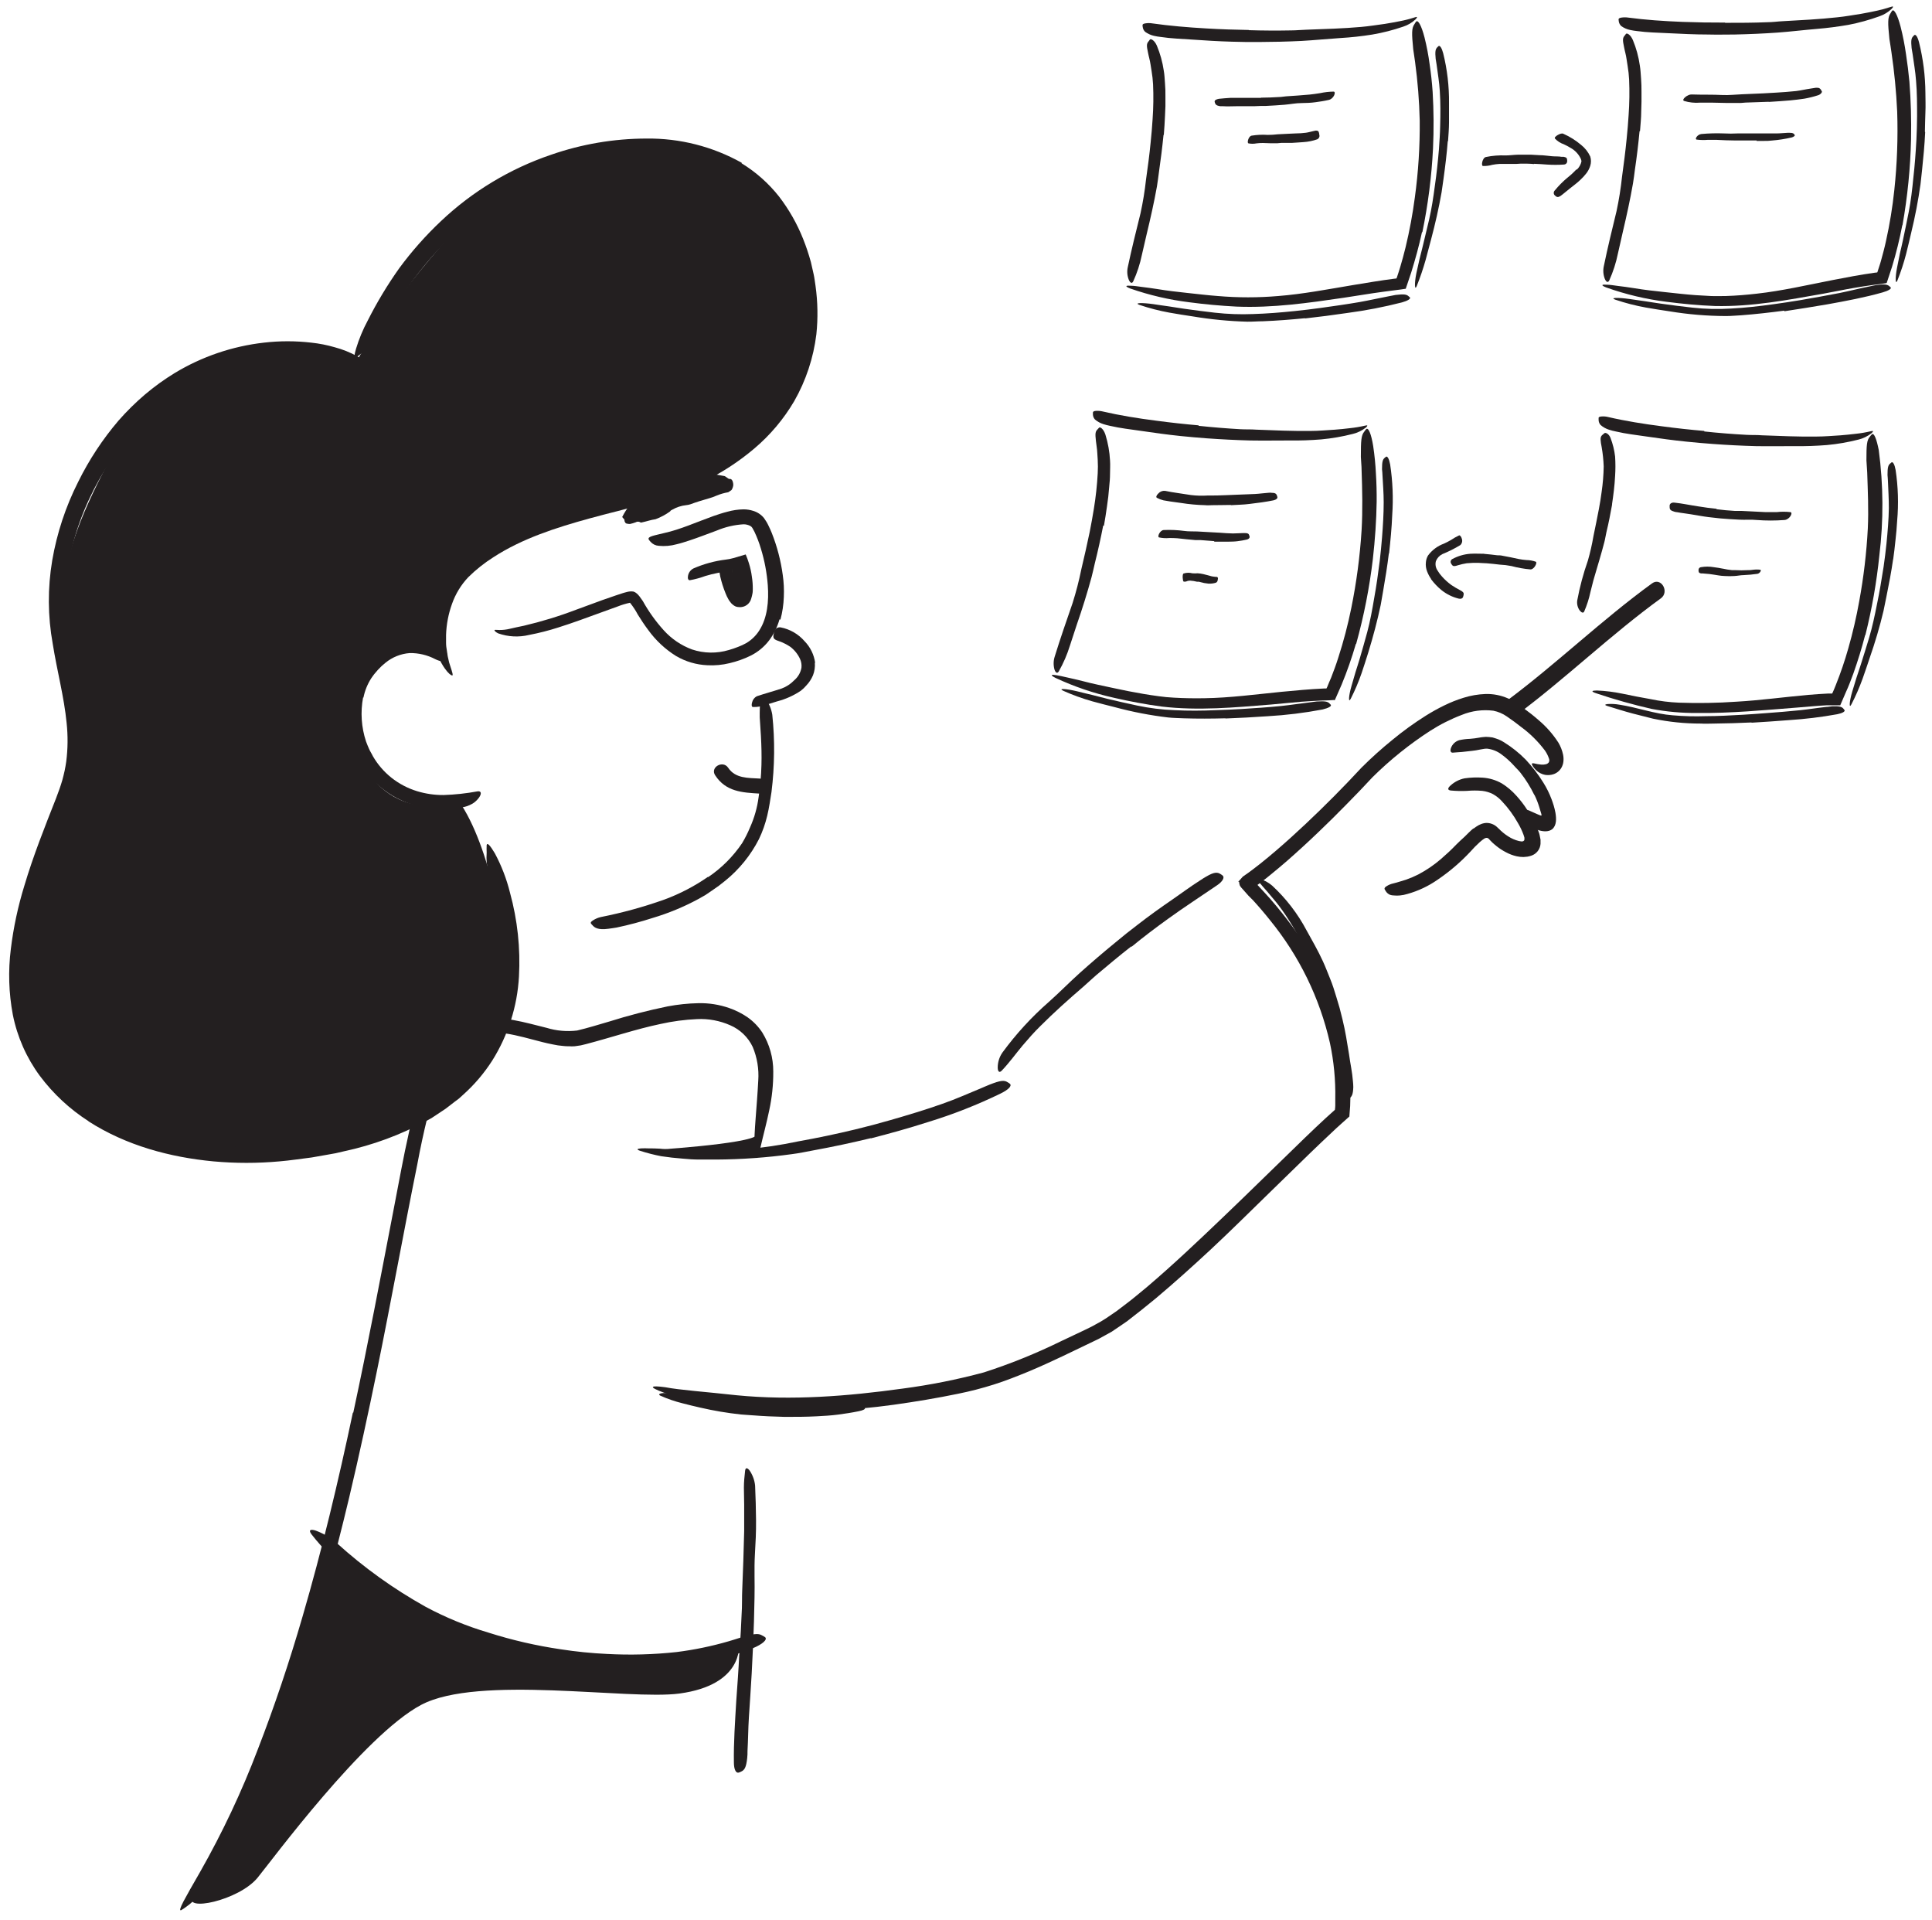 <svg width="153" height="152" viewBox="0 0 153 152" fill="none" xmlns="http://www.w3.org/2000/svg">
<path d="M59.942 89.869L59.77 91.334C59.77 91.334 51.804 91.25 51.154 91.093C51.154 91.089 59.44 90.602 59.942 89.869Z" fill="#231F20"/>
<path d="M27.979 111.843C29.138 106.459 30.155 101.039 31.2 95.618C31.586 93.637 31.934 91.652 32.382 89.678C32.752 87.919 33.214 86.18 33.765 84.469C33.914 84.03 34.087 83.598 34.282 83.177C34.486 82.7 34.776 82.266 35.137 81.895L35.313 81.741L35.471 81.642L35.783 81.452C35.886 81.386 35.988 81.32 36.095 81.261L36.432 81.115C36.653 81.008 36.884 80.924 37.122 80.862C37.354 80.787 37.592 80.732 37.834 80.697C38.775 80.556 39.733 80.58 40.666 80.767C41.576 80.928 42.442 81.177 43.289 81.382C44.07 81.62 44.893 81.692 45.703 81.594C46.54 81.397 47.391 81.133 48.242 80.884C49.764 80.404 51.309 80.004 52.872 79.683C53.672 79.532 54.483 79.447 55.297 79.43C56.135 79.409 56.969 79.541 57.759 79.818C58.273 79.996 58.76 80.243 59.208 80.551C59.664 80.874 60.056 81.279 60.364 81.745C60.939 82.676 61.242 83.749 61.237 84.843C61.244 85.88 61.135 86.914 60.914 87.927C60.709 88.923 60.441 89.897 60.221 90.857C60.085 91.458 60.005 91.71 59.92 91.685C59.836 91.659 59.762 91.344 59.748 90.795C59.7 89.696 59.938 87.715 60.049 85.55C60.111 84.641 59.96 83.731 59.608 82.891C59.244 82.125 58.613 81.517 57.833 81.18C57.006 80.814 56.105 80.645 55.202 80.69C54.229 80.733 53.261 80.862 52.311 81.074C50.355 81.484 48.433 82.14 46.386 82.675C46.254 82.704 46.133 82.741 45.993 82.77L45.516 82.84C45.362 82.852 45.208 82.852 45.054 82.84C44.906 82.844 44.757 82.836 44.61 82.818L44.181 82.77L43.77 82.693C43.495 82.646 43.242 82.576 42.981 82.517C41.954 82.257 40.992 81.968 40.028 81.825C38.913 81.61 37.758 81.748 36.726 82.221C36.474 82.35 36.229 82.492 35.992 82.646C35.815 82.804 35.666 82.991 35.552 83.199C35.267 83.722 35.032 84.27 34.847 84.836C34.11 87.241 33.511 89.687 33.053 92.161C31.953 97.596 30.969 103.075 29.854 108.529C29.168 111.884 28.441 115.235 27.653 118.568C26.449 123.618 25.084 128.654 23.426 133.544C22.205 137.33 20.726 141.028 18.998 144.612C18.803 145.008 18.631 145.396 18.411 145.78C18.191 146.165 18.007 146.553 17.787 146.938C16.162 149.798 15.369 150.545 14.76 150.966C14.63 151.066 14.494 151.158 14.353 151.241C14.188 151.311 14.269 151.054 14.54 150.531L15.072 149.567C15.292 149.172 15.556 148.718 15.85 148.209C17.619 145.096 19.147 141.853 20.418 138.507C21.738 135.104 22.916 131.584 23.954 128.013C25.503 122.706 26.794 117.293 27.942 111.858L27.979 111.843Z" fill="#231F20"/>
<path d="M34.626 51.698C34.626 51.698 34.039 45.717 39.223 43.516C44.407 41.314 54.706 38.904 58.668 35.619C62.631 32.334 66.252 22.269 60.785 15.841C60.785 15.841 52.251 6.747 37.572 16.526C37.572 16.526 31.134 23.284 28.22 28.653C28.22 28.653 14.682 25.58 9.142 35.59C3.602 45.599 4.685 48.354 5.947 57.162C5.947 57.162 6.486 60.546 4.542 65.971C2.597 71.395 -2.106 82.91 8.277 88.557C8.277 88.557 14.022 94.102 30.535 89.26C30.535 89.26 39.708 86.276 40.317 77.54C40.34 77.191 40.326 76.84 40.276 76.493C40.034 74.603 38.86 66.97 36.318 63.407C36.318 63.407 31.698 65.37 28.785 60.667C27.318 58.272 27.461 55.635 28.749 53.13C29.71 51.247 31.46 50.456 34.626 51.698Z" fill="#231F20"/>
<path d="M57.78 46.494C57.809 46.373 57.839 46.252 57.857 46.127C57.857 46.083 57.857 46.047 57.857 46.003C57.886 45.849 57.964 45.688 57.989 45.534C58.007 45.47 58.007 45.403 57.989 45.34C57.964 45.263 57.905 45.193 57.989 45.094C58.253 44.998 58.538 44.974 58.815 45.025C58.858 45.1 58.884 45.184 58.894 45.27C58.903 45.356 58.895 45.444 58.87 45.527C58.83 45.636 58.903 45.728 58.903 45.831C58.903 45.933 58.903 46.065 58.903 46.179C58.899 46.251 58.899 46.323 58.903 46.395C58.898 46.501 58.911 46.607 58.94 46.71C58.969 46.783 59.061 46.845 59.127 46.915C59.127 46.915 59.167 46.941 59.178 46.959C59.189 46.977 59.13 47.058 58.811 47.138L58.602 47.19C58.433 47.245 58.253 47.259 58.077 47.23C57.989 47.208 57.911 47.159 57.854 47.089C57.797 47.019 57.765 46.932 57.762 46.842C57.762 46.728 57.762 46.611 57.762 46.494H57.78Z" fill="#231F20"/>
<path d="M56.078 69.45C57.141 68.734 58.055 67.82 58.771 66.758C59.009 66.36 59.218 65.945 59.395 65.516C59.735 64.761 59.964 63.96 60.073 63.139C60.202 62.29 60.278 61.434 60.301 60.575C60.323 59.814 60.301 59.041 60.26 58.279C60.227 57.792 60.198 57.297 60.165 56.814C60.156 56.319 60.174 55.824 60.22 55.331C60.253 55.019 60.422 55.06 60.62 55.312C60.9 55.689 61.085 56.127 61.159 56.59C61.373 58.624 61.352 60.675 61.097 62.703C60.998 63.319 60.913 63.949 60.759 64.586C60.607 65.225 60.387 65.847 60.103 66.439C59.453 67.713 58.544 68.835 57.432 69.735C57.099 70.012 56.751 70.27 56.39 70.508L55.85 70.874L55.285 71.193C54.144 71.808 52.943 72.305 51.701 72.676C50.757 72.982 49.796 73.238 48.825 73.442C48.612 73.475 48.399 73.511 48.179 73.537C47.364 73.651 47.078 73.449 46.913 73.251C46.87 73.21 46.83 73.165 46.796 73.116C46.755 73.039 46.814 72.969 46.953 72.878C47.148 72.749 47.364 72.658 47.592 72.607C49.296 72.269 50.974 71.807 52.611 71.226C53.832 70.776 54.99 70.173 56.06 69.431L56.078 69.45Z" fill="#231F20"/>
<path d="M64.529 52.467C64.557 52.809 64.507 53.152 64.382 53.471C64.259 53.762 64.085 54.028 63.869 54.258C63.733 54.421 63.579 54.569 63.41 54.698C62.839 55.079 62.207 55.361 61.542 55.533L60.717 55.789C60.372 55.924 60.004 55.989 59.634 55.98C59.517 55.98 59.502 55.797 59.561 55.614C59.584 55.511 59.629 55.416 59.692 55.332C59.755 55.249 59.836 55.18 59.928 55.13C60.596 54.903 61.252 54.731 61.902 54.515C62.28 54.374 62.621 54.15 62.9 53.859C63.199 53.606 63.401 53.256 63.469 52.87C63.496 52.631 63.456 52.389 63.355 52.17C63.181 51.794 62.918 51.466 62.588 51.214C62.311 51.028 62.011 50.878 61.696 50.767C61.627 50.738 61.557 50.724 61.491 50.691C61.241 50.581 61.205 50.456 61.278 50.17C61.278 50.105 61.307 50.035 61.33 49.973C61.362 49.87 61.432 49.784 61.525 49.729C61.617 49.675 61.727 49.656 61.832 49.676C62.567 49.821 63.233 50.208 63.722 50.775C64.176 51.243 64.468 51.843 64.555 52.489L64.529 52.467Z" fill="#231F20"/>
<path d="M61.731 49.039C61.561 49.641 61.281 50.207 60.906 50.709C60.517 51.219 60.014 51.633 59.438 51.917C59.172 52.048 58.897 52.163 58.617 52.262C58.343 52.359 58.063 52.441 57.78 52.507C57.205 52.648 56.611 52.704 56.019 52.672C55.144 52.635 54.29 52.383 53.535 51.939C52.675 51.402 51.928 50.703 51.334 49.881C51.037 49.485 50.765 49.075 50.512 48.665C50.336 48.332 50.129 48.017 49.892 47.724C49.558 47.795 49.23 47.894 48.913 48.02L47.698 48.46C46.542 48.877 45.383 49.317 44.209 49.683C43.452 49.927 42.679 50.124 41.898 50.273C41.087 50.469 40.237 50.425 39.451 50.148C39.201 50.031 39.135 49.907 39.168 49.881C39.201 49.855 39.344 49.881 39.553 49.881C39.825 49.884 40.096 49.853 40.36 49.789C40.687 49.716 41.065 49.625 41.487 49.544C42.896 49.214 44.281 48.789 45.633 48.273L47.709 47.511L48.766 47.145L49.309 46.966L49.456 46.922C49.535 46.896 49.616 46.875 49.698 46.859C49.854 46.822 50.016 46.816 50.175 46.841C50.541 46.962 50.795 47.456 50.908 47.592C51.37 48.423 51.925 49.198 52.563 49.903C53.176 50.583 53.945 51.105 54.805 51.423C55.748 51.738 56.766 51.753 57.718 51.467C57.967 51.397 58.212 51.314 58.452 51.218C58.682 51.133 58.906 51.028 59.119 50.907C59.527 50.66 59.873 50.323 60.128 49.921C60.774 48.918 60.895 47.596 60.803 46.332C60.73 45.354 60.548 44.387 60.26 43.45C60.123 42.985 59.95 42.532 59.743 42.094C59.694 41.994 59.641 41.896 59.582 41.801C59.544 41.738 59.491 41.685 59.428 41.648C59.261 41.558 59.074 41.512 58.885 41.512C58.155 41.556 57.438 41.723 56.764 42.007C56.052 42.267 55.333 42.552 54.585 42.798C54.254 42.904 53.928 43.014 53.579 43.094C53.117 43.223 52.634 43.264 52.156 43.215C51.915 43.197 51.69 43.087 51.528 42.907C51.466 42.846 51.412 42.777 51.367 42.702C51.29 42.472 51.782 42.409 52.614 42.201C53.869 41.926 55.124 41.351 56.507 40.856C56.856 40.736 57.212 40.615 57.608 40.516C58.021 40.4 58.448 40.337 58.877 40.329C59.145 40.329 59.411 40.371 59.666 40.454C59.994 40.556 60.285 40.752 60.502 41.018C60.645 41.213 60.768 41.421 60.869 41.64C60.961 41.827 61.042 42.007 61.115 42.19C61.54 43.261 61.833 44.38 61.988 45.523C62.072 46.102 62.1 46.688 62.073 47.273C62.051 47.877 61.962 48.477 61.805 49.061L61.731 49.039Z" fill="#231F20"/>
<path d="M58.724 12.926C59.858 13.62 60.86 14.508 61.685 15.549C62.478 16.579 63.124 17.714 63.604 18.922C63.843 19.52 64.047 20.132 64.217 20.753L64.43 21.691C64.503 22.002 64.532 22.321 64.584 22.636C64.761 23.906 64.784 25.194 64.65 26.47C64.421 28.336 63.824 30.137 62.892 31.77C62.06 33.184 60.994 34.449 59.741 35.509C58.511 36.551 57.155 37.435 55.705 38.139C54.27 38.837 52.776 39.407 51.24 39.842C49.714 40.282 48.195 40.633 46.691 41.047C44.027 41.78 41.363 42.637 39.096 44.105C38.37 44.563 37.696 45.097 37.086 45.699C36.513 46.304 36.074 47.023 35.798 47.808C35.512 48.599 35.353 49.429 35.325 50.269C35.325 50.482 35.325 50.691 35.325 50.899C35.325 51.108 35.354 51.317 35.391 51.526C35.427 51.734 35.442 51.94 35.497 52.141L35.567 52.449L35.662 52.749C35.824 53.243 35.897 53.481 35.812 53.481C35.728 53.481 35.508 53.331 35.225 52.928C34.827 52.362 34.558 51.716 34.437 51.035C34.249 50.055 34.291 49.045 34.558 48.083C34.809 47.119 35.253 46.215 35.864 45.428L36.102 45.135C36.187 45.039 36.278 44.951 36.37 44.86C36.539 44.685 36.719 44.521 36.909 44.369C37.276 44.047 37.643 43.779 38.039 43.494C39.601 42.463 41.288 41.635 43.058 41.029C44.801 40.406 46.573 39.93 48.331 39.469C50.073 39.052 51.789 38.528 53.467 37.901C54.462 37.504 55.426 37.032 56.351 36.491C57.276 35.939 58.148 35.303 58.956 34.59C59.746 33.864 60.456 33.055 61.072 32.176C61.665 31.288 62.157 30.338 62.54 29.342C62.938 28.246 63.184 27.101 63.274 25.939C63.374 24.769 63.324 23.591 63.123 22.434C62.927 21.274 62.594 20.142 62.129 19.061C61.655 17.993 61.027 17 60.265 16.113C58.431 13.915 55.536 12.776 52.63 12.512C50.397 12.322 48.147 12.508 45.975 13.062C43.795 13.589 41.708 14.441 39.782 15.589C36.799 17.365 34.389 19.852 32.389 22.617C32.162 22.918 31.949 23.222 31.744 23.533C31.538 23.844 31.318 24.148 31.12 24.474C30.346 25.654 29.865 26.452 29.487 26.994C29.24 27.388 28.928 27.738 28.563 28.027C28.446 28.124 28.324 28.213 28.196 28.294C28.031 28.367 28.042 28.126 28.196 27.609C28.432 26.833 28.744 26.082 29.128 25.368C29.855 23.928 30.689 22.545 31.623 21.229C32.609 19.891 33.714 18.645 34.925 17.504C37.414 15.149 40.384 13.359 43.631 12.256C46.061 11.41 48.615 10.975 51.189 10.97C53.833 10.937 56.44 11.6 58.746 12.893L58.724 12.926Z" fill="#231F20"/>
<path d="M7.007 88.77C5.518 87.815 4.213 86.6 3.155 85.184C2.095 83.748 1.365 82.096 1.016 80.346C0.693 78.629 0.64 76.872 0.858 75.138C1.066 73.438 1.424 71.76 1.93 70.124C2.634 67.754 3.551 65.458 4.432 63.224C4.619 62.733 4.799 62.246 4.938 61.759C4.997 61.517 5.07 61.275 5.118 61.026C5.166 60.777 5.217 60.532 5.246 60.294C5.375 59.281 5.385 58.258 5.276 57.243C5.077 55.184 4.516 53.119 4.175 50.969C3.78 48.79 3.767 46.56 4.135 44.376C4.506 42.21 5.2 40.112 6.193 38.15C7.054 36.403 8.13 34.771 9.396 33.29C10.037 32.56 10.73 31.877 11.469 31.246C12.212 30.616 13.003 30.044 13.835 29.536C15.988 28.234 18.397 27.414 20.898 27.13C22.146 26.985 23.406 26.985 24.654 27.13C25.283 27.197 25.904 27.319 26.511 27.496C27.13 27.66 27.726 27.899 28.287 28.206C28.995 28.624 29.189 29.005 29.101 29.045C29.013 29.085 28.936 29.045 28.767 28.979C28.599 28.913 28.342 28.851 28.034 28.781C27.187 28.614 26.328 28.517 25.465 28.492C24.271 28.438 23.074 28.454 21.881 28.54C19.538 28.719 17.258 29.385 15.188 30.495C13.117 31.605 11.302 33.135 9.858 34.986C6.923 38.699 5.048 43.41 5.166 48.211C5.213 51.068 6.23 53.987 6.56 57.129C6.752 58.728 6.655 60.348 6.274 61.913C6.068 62.676 5.814 63.426 5.514 64.158L4.678 66.293C3.474 69.388 2.425 72.56 2.109 75.816C1.941 77.426 2.045 79.053 2.418 80.628C2.612 81.403 2.894 82.154 3.258 82.866C3.353 83.038 3.434 83.232 3.544 83.39L3.874 83.895L4.204 84.4L4.571 84.869C5.857 86.418 7.457 87.677 9.267 88.561C11.088 89.448 13.028 90.065 15.027 90.392C16.548 90.658 18.088 90.79 19.632 90.788C20.402 90.788 21.176 90.759 21.943 90.686C22.71 90.612 23.484 90.51 24.255 90.418C25.025 90.326 25.785 90.165 26.54 90.008C27.296 89.85 28.048 89.671 28.778 89.429C29.508 89.188 30.246 88.946 30.954 88.678C31.658 88.386 32.345 88.055 33.012 87.686C33.528 87.401 34.027 87.09 34.509 86.752C34.744 86.583 34.968 86.386 35.199 86.213C35.312 86.122 35.43 86.038 35.536 85.942L35.855 85.642C36.278 85.249 36.675 84.829 37.044 84.386L37.558 83.694C37.734 83.467 37.862 83.207 38.02 82.961C39.159 80.96 39.754 78.696 39.745 76.394C39.745 75.381 39.673 74.368 39.528 73.365C39.253 71.479 38.926 70.256 38.739 69.384C38.648 68.948 38.578 68.6 38.541 68.285C38.522 68.027 38.522 67.767 38.541 67.509C38.531 67.309 38.531 67.108 38.541 66.908C38.585 66.689 38.809 66.927 39.187 67.56C39.715 68.545 40.118 69.592 40.387 70.677C40.982 72.839 41.222 75.082 41.098 77.321C40.967 79.679 40.24 81.966 38.985 83.968C38.342 84.974 37.565 85.887 36.674 86.682L36.343 86.983L35.977 87.257C35.742 87.437 35.511 87.624 35.272 87.799L34.538 88.287L34.172 88.528L33.783 88.741C31.722 89.858 29.512 90.673 27.219 91.162L26.588 91.308L25.953 91.422L24.684 91.645C23.829 91.751 22.989 91.883 22.116 91.956C20.386 92.112 18.646 92.112 16.917 91.956C13.468 91.634 9.994 90.7 7.011 88.785L7.007 88.77Z" fill="#231F20"/>
<path d="M28.753 55.228C28.536 56.391 28.616 57.589 28.988 58.711C29.057 58.913 29.149 59.107 29.23 59.301C29.311 59.495 29.435 59.667 29.523 59.861C29.901 60.518 30.399 61.098 30.991 61.572C31.601 62.057 32.298 62.423 33.045 62.649C33.721 62.852 34.423 62.954 35.129 62.949C36.034 62.919 36.936 62.821 37.826 62.656C38.108 62.619 38.145 62.828 37.965 63.106C37.849 63.279 37.703 63.43 37.536 63.553C37.313 63.706 37.065 63.817 36.802 63.883C35.786 64.106 34.735 64.129 33.709 63.949C32.66 63.785 31.658 63.395 30.774 62.806C30.245 62.444 29.753 62.029 29.307 61.568C28.86 61.094 28.488 60.554 28.206 59.968C28.07 59.642 27.935 59.308 27.839 58.982C27.744 58.656 27.663 58.316 27.597 57.979C27.466 57.299 27.423 56.604 27.469 55.913C27.521 55.049 27.759 54.206 28.166 53.441C28.324 53.154 28.508 52.882 28.716 52.628L29.028 52.262L29.373 51.921C29.847 51.472 30.399 51.113 31.002 50.863C31.478 50.667 31.984 50.552 32.499 50.522C33.021 50.506 33.542 50.586 34.036 50.756C34.253 50.827 34.462 50.92 34.66 51.035C34.816 51.121 34.961 51.225 35.093 51.346C35.187 51.422 35.269 51.512 35.335 51.613C35.413 51.762 35.44 51.932 35.412 52.097C35.405 52.162 35.393 52.227 35.375 52.291C35.338 52.383 35.236 52.401 35.074 52.383C34.865 52.352 34.661 52.288 34.473 52.192C33.845 51.863 33.145 51.696 32.436 51.709C31.737 51.764 31.072 52.031 30.529 52.474L30.217 52.742L29.919 53.045L29.641 53.371C29.553 53.481 29.479 53.595 29.399 53.705C29.099 54.172 28.89 54.691 28.782 55.236L28.753 55.228Z" fill="#231F20"/>
<path d="M68.959 90.118C67.448 90.484 65.925 90.808 64.391 91.088C63.834 91.187 63.291 91.312 62.711 91.382C60.726 91.656 58.724 91.799 56.72 91.81C56.276 91.81 55.832 91.81 55.388 91.81C54.944 91.81 54.5 91.781 54.06 91.737C53.495 91.696 52.93 91.63 52.365 91.546C51.807 91.439 51.255 91.299 50.714 91.125C50.376 91.019 50.446 90.953 50.754 90.927C50.963 90.915 51.173 90.915 51.382 90.927C51.639 90.927 51.939 90.927 52.255 90.949C53.376 91.072 54.503 91.127 55.63 91.114C56.757 91.114 57.894 91.063 59.035 90.997C60.434 90.874 61.825 90.666 63.199 90.374C64.72 90.103 66.234 89.786 67.741 89.422C68.666 89.199 69.576 88.957 70.507 88.689C71.894 88.29 73.285 87.873 74.639 87.393C75.692 87.027 76.693 86.576 77.713 86.155C77.937 86.063 78.153 85.961 78.381 85.873C79.228 85.543 79.525 85.507 79.804 85.694C79.871 85.728 79.933 85.771 79.988 85.822C80.142 85.987 79.859 86.276 79.254 86.576C77.397 87.479 75.472 88.236 73.498 88.84C72.008 89.319 70.493 89.741 68.97 90.132L68.959 90.118Z" fill="#231F20"/>
<path d="M89.589 74.933C88.65 75.665 87.718 76.446 86.797 77.222C86.46 77.508 86.148 77.815 85.814 78.105C84.64 79.116 83.484 80.145 82.391 81.24C81.899 81.72 81.444 82.24 81.004 82.756C80.443 83.426 79.936 84.137 79.331 84.771C79.14 84.968 79.023 84.847 79.012 84.551C79.007 84.121 79.135 83.7 79.379 83.346C80.457 81.871 81.697 80.52 83.073 79.317C83.899 78.585 84.684 77.779 85.513 77.035C86.428 76.215 87.359 75.418 88.305 74.644C88.887 74.155 89.478 73.684 90.077 73.23C90.98 72.527 91.912 71.86 92.858 71.212C93.592 70.706 94.285 70.186 95.03 69.714C95.195 69.608 95.349 69.501 95.522 69.406C96.149 69.04 96.41 69.04 96.666 69.212C96.728 69.248 96.786 69.289 96.839 69.337C96.986 69.487 96.817 69.802 96.391 70.088C95.126 70.956 93.79 71.816 92.484 72.761C91.515 73.461 90.55 74.189 89.615 74.959L89.589 74.933Z" fill="#231F20"/>
<path d="M105.3 78.515C106.497 81.382 107.051 84.476 106.922 87.579L106.859 88.403L106.232 88.964C105.957 89.206 105.689 89.458 105.418 89.715C104.875 90.216 104.339 90.74 103.8 91.253L100.586 94.384C99.019 95.908 97.467 97.454 95.868 98.944C94.451 100.259 93.017 101.552 91.531 102.801L90.397 103.72L89.249 104.617C88.849 104.903 88.431 105.171 88.023 105.449L87.359 105.815C87.139 105.94 86.915 106.061 86.703 106.156C84.971 106.987 83.236 107.848 81.442 108.599C80.546 108.965 79.636 109.331 78.701 109.624C77.768 109.92 76.82 110.164 75.861 110.357C74.177 110.705 72.475 110.987 70.773 111.225C69.07 111.463 67.357 111.613 65.636 111.704C63.436 111.833 61.23 111.812 59.032 111.642C56.824 111.48 54.649 111.017 52.568 110.265C51.276 109.789 51.529 109.683 52.681 109.837C53.819 110.06 55.914 110.203 58.35 110.474C62.701 110.899 67.118 110.551 71.477 109.946C73.652 109.66 75.805 109.231 77.923 108.661C80.02 107.984 82.065 107.156 84.043 106.185L85.877 105.317C86.178 105.167 86.501 105.024 86.765 104.863C87.053 104.715 87.332 104.551 87.602 104.372L88.423 103.812L89.227 103.2C89.766 102.801 90.276 102.347 90.808 101.922C92.885 100.157 94.888 98.259 96.865 96.366C99.041 94.289 101.184 92.168 103.356 90.07C103.899 89.545 104.449 89.025 105.007 88.51L105.715 87.872C105.732 87.76 105.742 87.646 105.744 87.532V86.982C105.772 85.506 105.63 84.031 105.322 82.587C104.513 79.02 102.887 75.688 100.571 72.852C100.141 72.31 99.693 71.785 99.228 71.278L98.861 70.911L98.421 70.413C98.337 70.328 98.26 70.234 98.194 70.135C98.162 70.05 98.141 69.961 98.131 69.871C98.133 69.86 98.133 69.849 98.131 69.838C98.13 69.832 98.13 69.826 98.131 69.82H98.058L98.109 69.761L98.212 69.648L98.417 69.413L98.887 69.084C98.979 69.021 99.004 68.996 99.063 68.952L99.221 68.835C99.426 68.673 99.635 68.52 99.841 68.355C100.248 68.025 100.655 67.695 101.052 67.351C101.851 66.666 102.629 65.96 103.396 65.238C104.926 63.799 106.404 62.308 107.824 60.777C108.6 60.002 109.415 59.269 110.268 58.58C111.109 57.885 111.993 57.245 112.917 56.664C113.383 56.372 113.864 56.104 114.359 55.862C114.861 55.614 115.382 55.407 115.918 55.243C116.472 55.07 117.047 54.972 117.628 54.95C118.241 54.93 118.852 55.048 119.414 55.294C119.543 55.343 119.666 55.406 119.781 55.481C119.895 55.55 120.027 55.624 120.119 55.69C120.313 55.829 120.511 55.961 120.702 56.107C121.091 56.389 121.472 56.69 121.843 57.016C122.455 57.53 122.985 58.134 123.417 58.806C123.589 59.098 123.713 59.416 123.784 59.748C123.822 59.93 123.83 60.116 123.81 60.301C123.792 60.47 123.739 60.633 123.655 60.781C123.515 61.029 123.286 61.216 123.013 61.304C122.802 61.371 122.579 61.387 122.36 61.352C122.094 61.301 121.847 61.174 121.652 60.986C121.515 60.858 121.402 60.706 121.318 60.539C121.289 60.444 121.348 60.418 121.472 60.44C121.665 60.488 121.862 60.521 122.06 60.539C122.183 60.549 122.306 60.539 122.426 60.51C122.522 60.487 122.606 60.43 122.661 60.349C122.683 60.301 122.694 60.249 122.694 60.197C122.694 60.144 122.683 60.092 122.661 60.044C122.588 59.83 122.485 59.627 122.357 59.44C121.821 58.722 121.182 58.088 120.46 57.558C120.093 57.268 119.726 56.994 119.323 56.722C119.004 56.501 118.643 56.348 118.262 56.272C117.413 56.165 116.551 56.28 115.76 56.605C114.883 56.939 114.044 57.363 113.254 57.869C111.614 58.931 110.087 60.159 108.698 61.532L107.663 62.63L106.592 63.729C105.875 64.462 105.149 65.179 104.412 65.882C103.6 66.661 102.767 67.424 101.914 68.172C101.483 68.545 101.047 68.912 100.604 69.27C100.384 69.457 100.149 69.637 99.925 69.805L99.606 70.05H99.588C99.588 70.05 99.588 70.05 99.588 70.073C99.922 70.439 100.252 70.779 100.575 71.149C101.217 71.882 101.826 72.647 102.409 73.442C103.554 75.038 104.514 76.758 105.271 78.57L105.3 78.515Z" fill="#231F20"/>
<path d="M121.502 62.935C121.199 62.31 120.83 61.719 120.401 61.173C120.243 60.968 120.052 60.807 119.884 60.609C119.588 60.284 119.259 59.989 118.904 59.73C118.577 59.482 118.189 59.327 117.781 59.279C117.491 59.258 116.989 59.419 116.563 59.452C116.284 59.481 116.016 59.518 115.77 59.54C115.525 59.562 115.279 59.569 115.037 59.594C114.879 59.594 114.827 59.441 114.904 59.228C114.957 59.08 115.044 58.946 115.158 58.838C115.272 58.73 115.41 58.65 115.561 58.605C115.841 58.544 116.126 58.508 116.413 58.499C116.659 58.48 116.904 58.449 117.146 58.404L117.242 58.386L117.381 58.367L117.664 58.342C117.843 58.346 118.022 58.362 118.199 58.389C118.365 58.441 118.533 58.488 118.687 58.551C118.842 58.613 118.981 58.693 119.117 58.778C119.736 59.163 120.308 59.62 120.819 60.14C121.348 60.703 121.819 61.316 122.225 61.972C122.481 62.382 122.696 62.816 122.867 63.268C122.929 63.437 122.991 63.609 123.043 63.785C123.094 63.961 123.135 64.122 123.179 64.349C123.259 64.825 123.278 65.345 122.925 65.653C122.364 66.082 121.414 65.576 120.999 65.375C120.893 65.316 120.775 65.268 120.673 65.199C120.592 65.148 120.516 65.091 120.445 65.027C120.396 64.977 120.358 64.917 120.335 64.851C120.314 64.796 120.305 64.737 120.309 64.679C120.32 64.609 120.337 64.54 120.361 64.474C120.383 64.415 120.394 64.353 120.412 64.309C120.494 64.217 120.603 64.154 120.723 64.129C120.843 64.104 120.968 64.118 121.08 64.169L121.704 64.448C121.916 64.543 122.071 64.602 122.071 64.565C122.074 64.562 122.076 64.559 122.078 64.555C122.08 64.551 122.08 64.547 122.08 64.543C122.08 64.539 122.08 64.535 122.078 64.531C122.076 64.527 122.074 64.524 122.071 64.521C122.071 64.488 122.071 64.448 122.034 64.356C121.993 64.206 121.946 64.049 121.894 63.888C121.795 63.569 121.673 63.258 121.527 62.957L121.502 62.935Z" fill="#231F20"/>
<path d="M116.676 65.619C116.81 65.513 116.953 65.418 117.101 65.334C117.19 65.297 117.274 65.249 117.362 65.22C117.451 65.193 117.542 65.174 117.633 65.161C117.818 65.147 118.002 65.175 118.174 65.243C118.346 65.311 118.499 65.417 118.624 65.553C118.662 65.579 118.697 65.61 118.727 65.645L118.771 65.689L118.859 65.777L119.046 65.938C119.172 66.042 119.304 66.137 119.442 66.224C119.7 66.392 119.984 66.515 120.282 66.59C120.349 66.605 120.416 66.616 120.484 66.623C120.509 66.626 120.533 66.626 120.558 66.623C120.609 66.615 120.657 66.591 120.693 66.553C120.72 66.513 120.731 66.465 120.723 66.418C120.727 66.387 120.727 66.356 120.723 66.326C120.697 66.253 120.686 66.18 120.653 66.099C120.536 65.777 120.388 65.467 120.213 65.172C119.862 64.544 119.434 63.962 118.94 63.44C118.736 63.214 118.497 63.024 118.231 62.876C117.969 62.741 117.684 62.654 117.391 62.62C116.989 62.583 116.583 62.583 116.181 62.62C115.748 62.641 115.313 62.631 114.882 62.59C114.603 62.554 114.651 62.382 114.882 62.184C115.192 61.903 115.572 61.71 115.982 61.627C116.455 61.558 116.933 61.54 117.41 61.572C117.948 61.607 118.472 61.765 118.94 62.033C119.366 62.299 119.751 62.625 120.084 63.001C120.402 63.349 120.689 63.724 120.943 64.121C121.263 64.609 121.54 65.124 121.772 65.659C121.803 65.731 121.83 65.804 121.853 65.879C121.889 65.968 121.916 66.06 121.933 66.154L121.999 66.487C121.999 66.593 121.999 66.703 121.999 66.809C121.985 67.021 121.907 67.224 121.776 67.392C121.645 67.559 121.468 67.684 121.266 67.751C121.166 67.784 121.064 67.81 120.961 67.828L120.646 67.857C120.464 67.857 120.283 67.837 120.106 67.798C119.809 67.73 119.523 67.621 119.255 67.476C118.995 67.343 118.749 67.183 118.521 67C118.404 66.916 118.305 66.813 118.195 66.722C118.142 66.674 118.092 66.624 118.044 66.571C118.005 66.535 117.968 66.496 117.934 66.454C117.895 66.398 117.836 66.358 117.769 66.341C117.686 66.335 117.603 66.359 117.534 66.407L117.476 66.447L117.38 66.516C117.314 66.564 117.252 66.626 117.186 66.678C116.921 66.918 116.669 67.174 116.434 67.443C115.662 68.269 114.801 69.005 113.866 69.641C113.132 70.156 112.316 70.543 111.451 70.783C111.26 70.842 111.064 70.882 110.864 70.9C110.707 70.916 110.548 70.916 110.391 70.9C110.282 70.9 110.174 70.882 110.072 70.846C109.933 70.785 109.816 70.682 109.738 70.553C109.706 70.504 109.676 70.454 109.65 70.402C109.621 70.318 109.679 70.249 109.804 70.168C109.97 70.061 110.154 69.985 110.347 69.945C110.692 69.864 111.026 69.743 111.356 69.648C111.685 69.533 112.006 69.396 112.317 69.238C112.954 68.902 113.551 68.497 114.097 68.029C114.519 67.663 114.922 67.297 115.329 66.868C115.531 66.659 115.755 66.465 115.979 66.256C116.203 66.048 116.408 65.81 116.691 65.582L116.676 65.619Z" fill="#231F20"/>
<path d="M58.555 130.98C58.636 129.761 58.706 128.534 58.754 127.318C58.772 126.871 58.754 126.42 58.776 125.973C58.838 124.399 58.9 122.816 58.933 121.238C58.933 120.535 58.933 119.831 58.933 119.136L58.911 117.791C58.911 117.345 58.955 116.894 59.007 116.447C59.043 116.169 59.194 116.205 59.374 116.447C59.61 116.801 59.757 117.207 59.799 117.63C59.843 118.542 59.861 119.461 59.873 120.366C59.883 121.271 59.836 122.197 59.781 123.12C59.718 124.219 59.781 125.369 59.752 126.497C59.733 127.735 59.693 128.977 59.641 130.218L59.528 132.507C59.469 133.665 59.377 134.822 59.307 135.972C59.249 136.862 59.249 137.741 59.197 138.628C59.197 138.822 59.197 139.016 59.172 139.21C59.091 139.942 58.963 140.155 58.68 140.276C58.618 140.307 58.553 140.333 58.486 140.353C58.273 140.397 58.119 140.082 58.119 139.547C58.093 137.972 58.211 136.335 58.306 134.683C58.394 133.46 58.486 132.225 58.544 130.991L58.555 130.98Z" fill="#231F20"/>
<path d="M45.589 131.845C43.583 131.607 41.599 131.212 39.656 130.662L38.596 130.365C38.229 130.255 37.892 130.145 37.543 130.025C35.1 129.156 32.773 127.994 30.613 126.563L29.879 126.091L29.178 125.593C28.701 125.274 28.261 124.904 27.802 124.567C26.632 123.684 25.582 122.652 24.68 121.498C24.398 121.132 24.592 121.055 25.006 121.19C25.621 121.42 26.189 121.757 26.683 122.187C28.827 124.128 31.185 125.818 33.713 127.226C35.288 128.07 36.945 128.751 38.658 129.259C40.54 129.86 42.468 130.304 44.422 130.589C45.627 130.775 46.84 130.897 48.058 130.955C49.901 131.055 51.749 131.005 53.583 130.805C54.974 130.63 56.35 130.346 57.696 129.955C57.993 129.874 58.279 129.772 58.573 129.684C59.674 129.358 60.04 129.292 60.367 129.497C60.448 129.537 60.525 129.583 60.598 129.636C60.785 129.812 60.407 130.182 59.589 130.515C57.16 131.49 54.423 131.925 51.687 132.072C49.647 132.171 47.603 132.105 45.574 131.874L45.589 131.845Z" fill="#231F20"/>
<path d="M58.518 130.255C58.518 130.255 58.885 133.405 53.807 134.09C49.772 134.628 37.866 132.581 33.339 134.995C28.811 137.408 21.492 147.345 20.395 148.678C18.905 150.487 14.411 151.432 15.281 150.11C16.15 148.788 23.198 136.298 23.921 130.794C24.643 125.289 26.489 123.15 26.489 123.15C26.489 123.15 33.794 129.226 38.662 130.255C38.655 130.255 49.944 133.207 58.518 130.255Z" fill="#231F20"/>
<path d="M98.908 2.389C100.023 2.423 101.14 2.429 102.258 2.407C102.665 2.407 103.068 2.36 103.476 2.352C104.91 2.297 106.348 2.261 107.783 2.133C108.418 2.078 109.049 1.975 109.672 1.891C110.072 1.825 110.472 1.755 110.868 1.675C111.261 1.601 111.648 1.502 112.028 1.378C112.251 1.294 112.266 1.356 112.105 1.528C111.828 1.791 111.496 1.989 111.132 2.107C110.329 2.384 109.505 2.595 108.667 2.737C107.833 2.871 106.993 2.962 106.15 3.012C105.141 3.077 104.092 3.184 103.061 3.242C101.927 3.297 100.79 3.323 99.653 3.327C98.956 3.327 98.255 3.327 97.554 3.301C96.497 3.272 95.433 3.206 94.38 3.132C93.562 3.074 92.751 3.052 91.926 2.927C91.742 2.907 91.56 2.877 91.379 2.836C91.132 2.778 90.899 2.673 90.693 2.524C90.588 2.429 90.519 2.299 90.499 2.158C90.486 2.103 90.48 2.046 90.481 1.99C90.481 1.909 90.569 1.873 90.704 1.851C90.884 1.821 91.067 1.821 91.247 1.851C92.575 2.041 94.061 2.169 95.551 2.253C96.651 2.319 97.785 2.356 98.908 2.374V2.389Z" fill="#231F20"/>
<path d="M112.615 18.361C112.38 19.46 112.086 20.518 111.756 21.581L111.433 22.54L111.374 22.712L111.345 22.8C111.327 22.822 111.345 22.877 111.297 22.866L110.931 22.921L110.358 22.994C109.819 23.06 109.283 23.137 108.744 23.214L106.385 23.58C103.604 23.987 100.786 24.393 97.928 24.276C96.666 24.21 95.411 24.097 94.178 23.932C92.587 23.736 91.022 23.372 89.508 22.844C89.042 22.661 89.141 22.591 89.574 22.625C89.787 22.625 90.084 22.672 90.44 22.72C90.796 22.767 91.214 22.815 91.658 22.888C92.451 23.02 93.247 23.112 94.043 23.196C94.839 23.28 95.639 23.379 96.439 23.438C98.034 23.575 99.638 23.575 101.234 23.438C103.167 23.287 105.163 22.903 107.137 22.573C108.238 22.394 109.313 22.207 110.413 22.068L110.582 22.049C110.615 22.017 110.622 21.951 110.644 21.903C110.714 21.683 110.813 21.401 110.886 21.148C111.037 20.628 111.187 20.105 111.312 19.577C111.626 18.275 111.871 16.957 112.046 15.629C112.322 13.614 112.451 11.582 112.431 9.549C112.396 7.998 112.273 6.45 112.064 4.912C112.027 4.575 111.958 4.246 111.917 3.905C111.793 2.638 111.785 2.231 112.013 1.913C112.052 1.841 112.097 1.772 112.149 1.708C112.303 1.554 112.574 2.041 112.813 2.971C112.987 3.668 113.122 4.373 113.216 5.085C113.324 5.802 113.403 6.535 113.455 7.282C113.543 8.771 113.553 10.264 113.484 11.754C113.372 13.989 113.089 16.213 112.637 18.405L112.615 18.361Z" fill="#231F20"/>
<path d="M103.347 25.195C102.246 25.305 101.124 25.393 100.005 25.437C99.594 25.437 99.186 25.477 98.775 25.47C97.337 25.432 95.902 25.294 94.483 25.056C93.856 24.961 93.221 24.866 92.601 24.752C91.802 24.607 91.015 24.403 90.245 24.144C89.769 23.972 90.444 23.954 91.346 24.082C91.75 24.148 92.157 24.199 92.561 24.258C92.964 24.316 93.368 24.39 93.771 24.445C94.582 24.562 95.393 24.664 96.215 24.759C97.212 24.87 98.217 24.906 99.219 24.866C100.32 24.833 101.421 24.745 102.54 24.628C103.222 24.558 103.901 24.474 104.58 24.382C105.611 24.239 106.645 24.093 107.665 23.917C108.454 23.778 109.224 23.599 110.006 23.452C110.178 23.419 110.347 23.382 110.523 23.353C111.173 23.276 111.389 23.305 111.55 23.456C111.589 23.484 111.625 23.516 111.657 23.551C111.734 23.653 111.488 23.815 111.026 23.943C109.597 24.309 108.148 24.589 106.686 24.782C105.585 24.946 104.462 25.089 103.343 25.214L103.347 25.195Z" fill="#231F20"/>
<path d="M92.143 10.677C92.044 11.677 91.919 12.669 91.776 13.658C91.725 14.025 91.684 14.391 91.622 14.757C91.395 16.024 91.112 17.277 90.811 18.526C90.683 19.083 90.554 19.625 90.426 20.192C90.278 20.91 90.049 21.609 89.744 22.276C89.644 22.485 89.498 22.397 89.395 22.159C89.265 21.837 89.237 21.483 89.314 21.145C89.612 19.731 89.964 18.324 90.32 16.889C90.513 16.008 90.658 15.118 90.756 14.222C90.896 13.241 91.028 12.256 91.123 11.27C91.182 10.662 91.244 10.054 91.277 9.439C91.343 8.519 91.355 7.596 91.314 6.674C91.295 6.323 91.256 5.973 91.197 5.626C91.138 5.286 91.101 4.938 91.013 4.608C90.98 4.462 90.94 4.319 90.914 4.169C90.797 3.627 90.785 3.455 90.976 3.253C91.009 3.209 91.039 3.162 91.064 3.132C91.138 3.041 91.431 3.191 91.615 3.616C91.878 4.247 92.062 4.909 92.161 5.586C92.224 5.927 92.231 6.267 92.26 6.612C92.29 6.956 92.297 7.297 92.293 7.641V8.406L92.26 9.168C92.242 9.677 92.202 10.183 92.165 10.688L92.143 10.677Z" fill="#231F20"/>
<path d="M114.652 11.176C114.575 12.168 114.454 13.157 114.318 14.142L114.164 15.219C113.944 16.479 113.658 17.724 113.331 18.959C113.184 19.504 113.038 20.057 112.895 20.596C112.699 21.29 112.466 21.974 112.197 22.643C112.029 23.061 111.999 22.449 112.164 21.64L112.403 20.57L112.667 19.512C112.841 18.803 113.011 18.093 113.177 17.38C113.375 16.523 113.511 15.618 113.628 14.728C113.771 13.75 113.874 12.769 113.955 11.798C113.995 11.19 114.039 10.582 114.05 9.967C114.076 9.048 114.083 8.136 114.021 7.205C113.981 6.495 113.856 5.806 113.768 5.111C113.749 4.96 113.713 4.81 113.694 4.656C113.639 4.081 113.672 3.895 113.823 3.744C113.853 3.71 113.886 3.678 113.922 3.649C114.028 3.576 114.179 3.796 114.289 4.213C114.61 5.504 114.765 6.831 114.751 8.161C114.751 8.663 114.751 9.169 114.751 9.674C114.751 10.18 114.707 10.678 114.674 11.183L114.652 11.176Z" fill="#231F20"/>
<path d="M136.612 1.807C137.713 1.807 138.847 1.807 139.962 1.759C140.369 1.759 140.777 1.697 141.184 1.678C142.615 1.598 144.057 1.528 145.487 1.371C146.122 1.309 146.753 1.191 147.377 1.096C147.773 1.027 148.173 0.946 148.569 0.862C148.96 0.781 149.346 0.677 149.725 0.55C149.952 0.466 149.967 0.528 149.806 0.701C149.529 0.964 149.199 1.166 148.837 1.29C148.038 1.58 147.217 1.807 146.383 1.968C145.553 2.111 144.713 2.221 143.869 2.29C142.861 2.374 141.819 2.503 140.784 2.579C139.65 2.66 138.513 2.708 137.379 2.733C136.678 2.733 135.978 2.752 135.277 2.733C134.217 2.733 133.153 2.678 132.096 2.627C131.274 2.583 130.463 2.576 129.634 2.459C129.451 2.44 129.268 2.41 129.088 2.371C128.838 2.319 128.602 2.215 128.394 2.067C128.289 1.97 128.219 1.841 128.196 1.7C128.185 1.646 128.179 1.591 128.178 1.536C128.178 1.455 128.269 1.415 128.405 1.393C128.584 1.366 128.766 1.366 128.945 1.393C130.273 1.572 131.759 1.675 133.252 1.733C134.352 1.774 135.486 1.792 136.612 1.788V1.807Z" fill="#231F20"/>
<path d="M150.647 17.837C150.433 18.95 150.161 20.05 149.832 21.134L149.502 22.134L149.443 22.309L149.414 22.397C149.414 22.43 149.359 22.397 149.33 22.427L148.963 22.482L148.412 22.551C147.869 22.625 147.312 22.712 146.78 22.804C145.984 22.939 145.191 23.112 144.391 23.254C141.577 23.749 138.723 24.298 135.803 24.229C134.515 24.181 133.234 24.056 131.98 23.895C130.353 23.692 128.754 23.312 127.21 22.764C126.733 22.577 126.843 22.507 127.273 22.544C127.489 22.544 127.793 22.595 128.157 22.643C128.52 22.69 128.942 22.738 129.397 22.815C130.2 22.95 131.015 23.042 131.826 23.126C132.636 23.21 133.451 23.309 134.265 23.368C134.673 23.397 135.08 23.419 135.487 23.438C135.894 23.456 136.287 23.438 136.69 23.438C137.498 23.412 138.316 23.346 139.134 23.251C141.093 23.035 143.111 22.57 145.114 22.178C146.215 21.965 147.315 21.753 148.449 21.595L148.644 21.573C148.68 21.573 148.673 21.533 148.688 21.515L148.713 21.434L148.831 21.068C148.871 20.94 148.919 20.808 148.952 20.676C149.099 20.145 149.245 19.61 149.359 19.072C149.655 17.742 149.874 16.397 150.016 15.043C150.236 12.983 150.312 10.91 150.243 8.839C150.17 7.257 150.017 5.68 149.785 4.114C149.744 3.77 149.675 3.436 149.627 3.089C149.495 1.796 149.487 1.378 149.711 1.059C149.75 0.985 149.795 0.913 149.847 0.847C150.001 0.693 150.273 1.188 150.518 2.133C150.697 2.84 150.838 3.556 150.94 4.279C151.053 5.011 151.143 5.744 151.212 6.476C151.329 7.974 151.37 9.498 151.34 11.025C151.289 13.304 151.063 15.575 150.665 17.819L150.647 17.837Z" fill="#231F20"/>
<path d="M141.313 24.595C140.183 24.745 139.05 24.874 137.909 24.962C137.49 24.98 137.076 25.027 136.657 25.024C135.183 25.017 133.71 24.895 132.255 24.657C131.613 24.559 130.967 24.463 130.336 24.35C129.52 24.202 128.715 23.995 127.929 23.731C127.445 23.559 128.131 23.544 129.059 23.676C129.474 23.742 129.885 23.797 130.299 23.855C130.714 23.914 131.121 23.987 131.532 24.042C132.358 24.163 133.19 24.262 134.023 24.357C135.039 24.47 136.063 24.494 137.083 24.43C138.209 24.372 139.336 24.244 140.458 24.086C141.151 23.991 141.843 23.886 142.535 23.771C143.577 23.592 144.63 23.405 145.665 23.203C146.468 23.042 147.246 22.837 148.046 22.68C148.222 22.643 148.39 22.603 148.57 22.573C149.234 22.482 149.458 22.515 149.623 22.661C149.662 22.689 149.698 22.721 149.73 22.757C149.807 22.859 149.557 23.02 149.088 23.152C147.693 23.548 146.2 23.83 144.685 24.101C143.562 24.299 142.429 24.467 141.295 24.646L141.313 24.595Z" fill="#231F20"/>
<path d="M129.84 10.391C129.745 11.409 129.622 12.423 129.473 13.431C129.422 13.797 129.385 14.164 129.319 14.53C129.095 15.823 128.813 17.094 128.512 18.376L128.127 20.075C127.978 20.808 127.748 21.521 127.441 22.203C127.338 22.415 127.195 22.324 127.092 22.086C126.963 21.757 126.936 21.397 127.015 21.053C127.312 19.613 127.664 18.174 128.02 16.709C128.212 15.811 128.356 14.904 128.453 13.992C128.593 12.988 128.721 11.985 128.82 10.977C128.879 10.358 128.941 9.736 128.974 9.117C129.041 8.178 129.054 7.237 129.014 6.297C128.996 5.938 128.957 5.581 128.897 5.227C128.835 4.879 128.802 4.52 128.714 4.183C128.681 4.033 128.64 3.89 128.615 3.736C128.497 3.183 128.486 3.004 128.673 2.806C128.71 2.762 128.736 2.711 128.765 2.682C128.838 2.59 129.132 2.744 129.315 3.18C129.581 3.823 129.765 4.497 129.862 5.187C129.924 5.553 129.932 5.883 129.961 6.231C129.99 6.579 129.994 6.93 129.994 7.282V8.058L129.972 8.827C129.972 9.347 129.913 9.864 129.877 10.377L129.84 10.391Z" fill="#231F20"/>
<path d="M152.46 10.465C152.412 11.48 152.317 12.487 152.21 13.494L152.089 14.593C151.909 15.882 151.66 17.157 151.355 18.42C151.22 18.981 151.095 19.545 150.952 20.098C150.768 20.81 150.539 21.51 150.266 22.193C150.097 22.618 150.071 21.995 150.236 21.178L150.456 20.079C150.537 19.713 150.633 19.347 150.706 18.981C150.864 18.248 151.01 17.516 151.157 16.783C151.33 15.904 151.436 14.981 151.524 14.069C151.638 13.073 151.711 12.069 151.766 11.062C151.792 10.443 151.818 9.824 151.818 9.205C151.818 8.268 151.818 7.323 151.737 6.396C151.686 5.664 151.557 4.972 151.462 4.265C151.44 4.107 151.403 3.957 151.385 3.8C151.326 3.214 151.359 3.023 151.509 2.873C151.539 2.838 151.571 2.805 151.605 2.774C151.711 2.701 151.865 2.924 151.972 3.349C152.299 4.66 152.469 6.005 152.478 7.356C152.478 7.865 152.504 8.378 152.478 8.89C152.452 9.403 152.456 9.912 152.438 10.425L152.46 10.465Z" fill="#231F20"/>
<path d="M134.967 34.162C136.067 34.279 137.19 34.37 138.305 34.429C138.712 34.455 139.12 34.429 139.527 34.466C140.965 34.517 142.403 34.587 143.842 34.565C144.48 34.565 145.118 34.506 145.749 34.469C146.153 34.436 146.556 34.396 146.956 34.348C147.355 34.306 147.751 34.239 148.141 34.147C148.373 34.085 148.38 34.147 148.204 34.304C147.905 34.541 147.558 34.711 147.188 34.803C146.364 35.014 145.525 35.16 144.678 35.238C143.838 35.304 142.994 35.337 142.147 35.323C141.134 35.323 140.081 35.341 139.046 35.323C137.913 35.293 136.775 35.235 135.642 35.151C134.941 35.099 134.244 35.041 133.547 34.967C132.494 34.861 131.437 34.715 130.391 34.561C129.581 34.44 128.774 34.356 127.959 34.162C127.776 34.127 127.596 34.081 127.42 34.023C127.177 33.946 126.953 33.821 126.759 33.656C126.66 33.547 126.603 33.407 126.598 33.261C126.592 33.205 126.592 33.148 126.598 33.092C126.598 33.015 126.697 32.982 126.833 32.975C127.014 32.961 127.196 32.977 127.372 33.023C128.674 33.327 130.149 33.565 131.628 33.755C132.729 33.902 133.848 34.026 134.967 34.121V34.162Z" fill="#231F20"/>
<path d="M147.697 50.313C147.436 51.335 147.121 52.342 146.769 53.338C146.581 53.837 146.402 54.331 146.181 54.803L145.749 55.807C145.749 55.807 145.749 55.836 145.73 55.843H145.602H145.429H145.085H144.659C143.925 55.88 143.162 55.957 142.41 56.016C139.757 56.221 137.079 56.484 134.382 56.452C133.179 56.461 131.977 56.353 130.794 56.129C129.314 55.792 127.852 55.38 126.414 54.895C125.962 54.748 126.047 54.672 126.465 54.672C127.138 54.7 127.808 54.784 128.468 54.921C129.22 55.082 129.976 55.225 130.721 55.356C131.453 55.51 132.197 55.603 132.944 55.635C134.47 55.689 135.997 55.664 137.519 55.558C139.354 55.455 141.284 55.192 143.191 55.02C143.712 54.975 144.241 54.939 144.769 54.913H144.949H145.096L145.125 54.847L145.158 54.778L145.228 54.617L145.378 54.25C145.763 53.292 146.096 52.314 146.376 51.32C146.726 50.094 147.014 48.851 147.238 47.596C147.588 45.695 147.815 43.775 147.917 41.845C147.987 40.351 147.917 38.886 147.869 37.417C147.847 37.091 147.829 36.776 147.807 36.45C147.807 35.238 147.832 34.85 148.086 34.568C148.133 34.502 148.186 34.441 148.243 34.385C148.408 34.253 148.61 34.751 148.783 35.634C149.153 38.405 149.169 41.212 148.83 43.988C148.613 46.102 148.246 48.197 147.73 50.258L147.697 50.313Z" fill="#231F20"/>
<path d="M138.7 57.203C137.724 57.25 136.745 57.279 135.765 57.29C135.398 57.29 135.05 57.316 134.69 57.29C133.424 57.292 132.162 57.163 130.922 56.906L129.301 56.496C128.615 56.316 127.94 56.096 127.265 55.891C127.055 55.825 127.099 55.77 127.298 55.745C127.618 55.722 127.939 55.74 128.255 55.796C129.693 56.02 131.047 56.529 132.456 56.635C133.333 56.712 134.214 56.735 135.094 56.704C136.066 56.704 137.042 56.646 138.029 56.591C138.631 56.554 139.232 56.514 139.83 56.466C140.74 56.397 141.665 56.327 142.556 56.232C143.257 56.159 143.943 56.045 144.637 55.972C144.791 55.972 144.941 55.932 145.095 55.921C145.671 55.902 145.862 55.957 145.99 56.118C146.022 56.151 146.05 56.187 146.075 56.225C146.133 56.334 145.906 56.47 145.495 56.551C144.226 56.781 142.945 56.937 141.657 57.019C140.685 57.1 139.698 57.159 138.722 57.221L138.7 57.203Z" fill="#231F20"/>
<path d="M127.669 39.934C127.537 40.666 127.397 41.399 127.218 42.131C127.155 42.395 127.122 42.666 127.052 42.926C126.814 43.849 126.531 44.757 126.267 45.669C126.143 46.068 126.058 46.482 125.948 46.885C125.836 47.412 125.671 47.926 125.456 48.42C125.383 48.574 125.229 48.504 125.09 48.321C124.931 48.092 124.866 47.812 124.906 47.537C125.105 46.469 125.386 45.419 125.746 44.395C125.931 43.754 126.079 43.103 126.19 42.446C126.337 41.714 126.491 41.01 126.623 40.289C126.704 39.846 126.781 39.403 126.836 38.956C126.935 38.284 126.99 37.606 127.001 36.927C126.982 36.415 126.928 35.904 126.84 35.399C126.821 35.289 126.796 35.183 126.781 35.074C126.726 34.671 126.748 34.539 126.953 34.389L127.06 34.297C127.144 34.227 127.405 34.341 127.537 34.663C127.722 35.141 127.846 35.641 127.904 36.15C127.938 36.662 127.938 37.176 127.904 37.688C127.867 38.447 127.768 39.201 127.658 39.945L127.669 39.934Z" fill="#231F20"/>
<path d="M149.921 44.277C149.778 45.281 149.587 46.273 149.385 47.266L149.161 48.365C148.861 49.628 148.49 50.877 148.061 52.108C147.877 52.654 147.694 53.207 147.503 53.741C147.253 54.432 146.959 55.106 146.623 55.759C146.413 56.17 146.447 55.547 146.689 54.745L147.012 53.683C147.125 53.316 147.254 52.983 147.36 52.628C147.588 51.925 147.8 51.214 148.02 50.496C148.274 49.643 148.468 48.731 148.644 47.834C148.853 46.849 149.011 45.856 149.169 44.863C149.253 44.248 149.338 43.633 149.396 43.032C149.488 42.098 149.569 41.157 149.583 40.227C149.583 39.494 149.539 38.791 149.51 38.077C149.51 37.923 149.484 37.769 149.477 37.608C149.477 37.022 149.525 36.831 149.69 36.7C149.722 36.666 149.758 36.635 149.796 36.608C149.91 36.546 150.042 36.78 150.119 37.216C150.319 38.549 150.36 39.902 150.24 41.245C150.211 41.755 150.167 42.264 150.108 42.772C150.06 43.281 149.994 43.79 149.925 44.296L149.921 44.277Z" fill="#231F20"/>
<path d="M94.919 33.715C96.02 33.832 97.143 33.923 98.258 33.986C98.665 34.008 99.073 33.986 99.48 34.019C100.914 34.074 102.356 34.139 103.795 34.121C104.433 34.121 105.071 34.059 105.699 34.022C106.106 33.993 106.509 33.949 106.909 33.901C107.307 33.86 107.701 33.794 108.091 33.704C108.326 33.638 108.333 33.704 108.157 33.861C107.856 34.097 107.508 34.266 107.137 34.356C106.315 34.567 105.477 34.713 104.631 34.791C103.787 34.86 102.943 34.888 102.1 34.876C101.087 34.876 100.034 34.894 98.999 34.876C97.862 34.846 96.728 34.788 95.591 34.707C94.894 34.656 94.197 34.595 93.5 34.524C92.443 34.414 91.39 34.268 90.344 34.114C89.53 33.993 88.723 33.909 87.908 33.718C87.727 33.682 87.549 33.635 87.373 33.579C87.13 33.503 86.905 33.379 86.712 33.213C86.613 33.105 86.556 32.964 86.551 32.817C86.546 32.763 86.546 32.707 86.551 32.653C86.569 32.572 86.654 32.543 86.789 32.532C86.971 32.52 87.152 32.536 87.329 32.579C88.631 32.883 90.102 33.125 91.585 33.312C92.685 33.458 93.804 33.583 94.923 33.678L94.919 33.715Z" fill="#231F20"/>
<path d="M107.37 50.998C107.054 52.087 106.679 53.158 106.247 54.206L105.825 55.17L105.748 55.342L105.711 55.426C105.711 55.455 105.653 55.426 105.627 55.426L105.26 55.448L104.706 55.466C104.16 55.488 103.606 55.521 103.055 55.562C102.252 55.624 101.448 55.719 100.637 55.785C97.787 56.012 94.896 56.287 91.994 55.943C90.717 55.774 89.458 55.532 88.222 55.25C86.625 54.895 85.071 54.367 83.588 53.675C83.133 53.445 83.243 53.386 83.673 53.463C83.889 53.5 84.186 53.562 84.542 53.646C84.898 53.73 85.316 53.815 85.76 53.932C86.549 54.144 87.353 54.298 88.152 54.474C88.952 54.65 89.752 54.807 90.555 54.943C90.959 55.012 91.363 55.071 91.766 55.126C92.17 55.181 92.559 55.221 92.966 55.239C93.773 55.287 94.591 55.298 95.413 55.283C97.387 55.254 99.449 54.979 101.47 54.778C102.589 54.672 103.712 54.565 104.846 54.514H105.025C105.062 54.514 105.058 54.477 105.073 54.459L105.11 54.382L105.26 54.016C105.315 53.888 105.374 53.763 105.418 53.65C105.616 53.133 105.811 52.621 105.976 52.09C106.398 50.792 106.744 49.471 107.014 48.134C107.426 46.104 107.698 44.048 107.828 41.981C107.92 40.384 107.883 38.813 107.828 37.22C107.828 36.872 107.781 36.531 107.77 36.183C107.77 34.883 107.792 34.469 108.045 34.169C108.091 34.099 108.142 34.033 108.199 33.971C108.368 33.835 108.592 34.355 108.746 35.315C108.855 36.037 108.927 36.765 108.962 37.494C109.009 38.227 109.028 38.97 109.021 39.725C108.999 41.226 108.892 42.746 108.72 44.266C108.452 46.529 108.012 48.769 107.403 50.965L107.37 50.998Z" fill="#231F20"/>
<path d="M97.052 56.873C95.951 56.903 94.851 56.91 93.728 56.873C93.321 56.851 92.917 56.851 92.51 56.807C91.092 56.641 89.688 56.37 88.309 55.998C87.697 55.844 87.084 55.69 86.475 55.522C85.701 55.301 84.943 55.026 84.207 54.698C83.752 54.482 84.42 54.526 85.308 54.738C85.701 54.841 86.097 54.928 86.49 55.024C86.882 55.119 87.271 55.229 87.667 55.324C88.452 55.514 89.248 55.69 90.045 55.862C91.017 56.069 92.005 56.191 92.998 56.229C94.099 56.287 95.199 56.276 96.3 56.229C96.979 56.207 97.661 56.177 98.336 56.137C99.367 56.071 100.398 56.005 101.418 55.903C102.211 55.822 102.985 55.698 103.766 55.606C103.939 55.584 104.107 55.559 104.28 55.54C104.929 55.504 105.142 55.54 105.292 55.705C105.327 55.737 105.36 55.772 105.391 55.807C105.461 55.917 105.208 56.06 104.742 56.174C103.305 56.447 101.851 56.625 100.391 56.709C99.29 56.789 98.167 56.844 97.052 56.888V56.873Z" fill="#231F20"/>
<path d="M87.367 41.607C87.171 42.616 86.95 43.613 86.703 44.599C86.615 44.966 86.542 45.332 86.443 45.698C86.098 46.962 85.709 48.211 85.276 49.452C85.093 50.004 84.912 50.556 84.733 51.108C84.513 51.823 84.215 52.512 83.845 53.163C83.724 53.36 83.588 53.258 83.507 53.009C83.412 52.67 83.42 52.31 83.529 51.976C83.963 50.569 84.45 49.17 84.942 47.746C85.219 46.87 85.449 45.98 85.632 45.079C85.867 44.094 86.09 43.109 86.296 42.116C86.413 41.505 86.531 40.893 86.626 40.285C86.778 39.356 86.88 38.419 86.931 37.48C86.951 37.122 86.951 36.764 86.931 36.406C86.901 36.04 86.901 35.696 86.846 35.352C86.828 35.198 86.802 35.051 86.787 34.898C86.725 34.333 86.732 34.165 86.938 33.974C86.978 33.934 87.008 33.887 87.041 33.861C87.121 33.777 87.389 33.956 87.54 34.41C87.746 35.075 87.87 35.763 87.906 36.458C87.932 36.824 87.906 37.157 87.906 37.505C87.906 37.853 87.877 38.205 87.84 38.553L87.767 39.329L87.664 40.098C87.598 40.615 87.507 41.124 87.422 41.633L87.367 41.607Z" fill="#231F20"/>
<path d="M109.989 43.801C109.868 44.805 109.706 45.801 109.534 46.794L109.343 47.892C109.075 49.163 108.741 50.416 108.36 51.654C108.184 52.2 108.019 52.753 107.831 53.291C107.592 53.985 107.305 54.661 106.973 55.316C106.764 55.723 106.797 55.1 107.032 54.302L107.34 53.24C107.446 52.873 107.571 52.544 107.67 52.185C107.879 51.482 108.077 50.767 108.275 50.05C108.506 49.189 108.672 48.277 108.822 47.38C109.002 46.394 109.141 45.398 109.266 44.402C109.332 43.79 109.402 43.175 109.446 42.571C109.519 41.637 109.578 40.699 109.578 39.769C109.578 39.036 109.519 38.337 109.482 37.626C109.482 37.469 109.46 37.315 109.446 37.157C109.446 36.572 109.493 36.385 109.658 36.249C109.691 36.217 109.727 36.187 109.765 36.161C109.875 36.099 110.007 36.333 110.088 36.766C110.292 38.098 110.347 39.45 110.253 40.794C110.231 41.3 110.201 41.809 110.154 42.318C110.106 42.827 110.062 43.333 110.003 43.838L109.989 43.801Z" fill="#231F20"/>
<path d="M120.066 56.639C124.006 53.709 127.55 50.263 131.527 47.376C132.235 46.86 131.549 45.67 130.83 46.19C126.853 49.076 123.309 52.515 119.372 55.452C118.672 55.976 119.372 57.166 120.066 56.639Z" fill="#231F20"/>
<path d="M121.477 12.989C121.139 12.956 120.802 12.956 120.457 12.956C120.332 12.956 120.211 12.978 120.09 12.978C119.65 12.978 119.202 12.978 118.762 12.978C118.565 12.989 118.369 13.014 118.175 13.051C117.937 13.12 117.689 13.151 117.441 13.143C117.279 13.143 117.386 12.494 117.672 12.432C118.185 12.326 118.708 12.284 119.231 12.307C119.551 12.307 119.874 12.256 120.196 12.249C120.519 12.242 120.905 12.249 121.261 12.249L121.914 12.286C122.248 12.286 122.578 12.344 122.904 12.37C123.161 12.395 123.414 12.37 123.671 12.417C123.727 12.414 123.784 12.414 123.84 12.417C124.049 12.461 124.104 12.52 124.108 12.692C124.108 12.729 124.108 12.769 124.108 12.806C124.098 12.869 124.065 12.927 124.016 12.968C123.967 13.009 123.904 13.031 123.84 13.029C123.395 13.06 122.949 13.06 122.504 13.029C122.171 13.007 121.833 12.978 121.495 12.97L121.477 12.989Z" fill="#231F20"/>
<path d="M124.873 13.432C125.057 13.257 125.185 13.031 125.24 12.784C125.236 12.709 125.217 12.635 125.185 12.567C125.014 12.204 124.733 11.904 124.381 11.71C124.206 11.603 124.025 11.506 123.838 11.421C123.572 11.331 123.332 11.176 123.141 10.97C123.082 10.897 123.203 10.78 123.358 10.692C123.512 10.604 123.691 10.531 123.809 10.593C124.313 10.816 124.782 11.11 125.203 11.465C125.518 11.713 125.77 12.031 125.937 12.395C126.011 12.634 126.011 12.889 125.937 13.128C125.871 13.336 125.771 13.531 125.64 13.707C125.491 13.899 125.327 14.08 125.148 14.245C124.891 14.49 124.605 14.699 124.337 14.912C124.124 15.073 123.93 15.256 123.717 15.414C123.674 15.452 123.627 15.486 123.578 15.516C123.394 15.633 123.306 15.622 123.181 15.516C123.152 15.491 123.123 15.464 123.097 15.435C123.057 15.38 123.039 15.312 123.047 15.245C123.054 15.177 123.086 15.114 123.137 15.069C123.433 14.708 123.762 14.376 124.121 14.076C124.376 13.876 124.615 13.655 124.836 13.417L124.873 13.432Z" fill="#231F20"/>
<path d="M117.522 43.853C117.889 43.882 118.234 43.923 118.582 43.967C118.711 43.967 118.839 43.967 118.967 43.999C119.415 44.073 119.859 44.175 120.299 44.267C120.495 44.304 120.692 44.329 120.89 44.344C121.14 44.347 121.388 44.392 121.624 44.476C121.774 44.542 121.485 45.109 121.195 45.084C120.69 45.04 120.19 44.952 119.701 44.82C119.394 44.758 119.082 44.72 118.769 44.706C118.428 44.666 118.087 44.626 117.742 44.6C117.529 44.6 117.32 44.571 117.107 44.567C116.789 44.557 116.47 44.567 116.153 44.597C115.912 44.635 115.674 44.69 115.441 44.761L115.291 44.805C115.1 44.849 115.03 44.805 114.946 44.67C114.925 44.637 114.907 44.603 114.891 44.567C114.869 44.506 114.873 44.439 114.9 44.38C114.928 44.321 114.977 44.275 115.038 44.252C115.47 44.02 115.946 43.882 116.436 43.846C116.803 43.824 117.17 43.846 117.536 43.846L117.522 43.853Z" fill="#231F20"/>
<path d="M113.327 45.834C113.202 45.652 113.099 45.457 113.019 45.252C112.926 45.019 112.892 44.768 112.92 44.519C112.935 44.331 112.993 44.148 113.088 43.984C113.407 43.554 113.846 43.226 114.351 43.043C114.54 42.957 114.725 42.862 114.905 42.757C115.11 42.618 115.326 42.495 115.55 42.391C115.62 42.365 115.727 42.497 115.771 42.669C115.799 42.755 115.802 42.846 115.78 42.933C115.758 43.02 115.711 43.099 115.646 43.16C115.193 43.434 114.72 43.672 114.229 43.871C113.993 43.987 113.809 44.187 113.712 44.431C113.68 44.555 113.674 44.685 113.695 44.811C113.717 44.937 113.765 45.057 113.837 45.164C113.941 45.341 114.064 45.507 114.204 45.658C114.425 45.904 114.67 46.126 114.938 46.321C115.148 46.462 115.366 46.592 115.591 46.709C115.638 46.739 115.69 46.757 115.738 46.79C115.91 46.904 115.943 46.977 115.895 47.156C115.887 47.195 115.876 47.233 115.862 47.27C115.815 47.391 115.686 47.438 115.521 47.398C115.024 47.276 114.559 47.047 114.16 46.728C113.847 46.473 113.567 46.18 113.327 45.856V45.834Z" fill="#231F20"/>
<path d="M99.851 7.733C100.335 7.733 100.82 7.711 101.319 7.681C101.495 7.681 101.667 7.637 101.847 7.627C102.471 7.586 103.094 7.546 103.722 7.487C103.997 7.458 104.276 7.418 104.547 7.374C104.896 7.299 105.251 7.258 105.607 7.253C105.835 7.253 105.629 7.817 105.241 7.909C104.852 8 104.529 8.044 104.166 8.095C103.802 8.147 103.432 8.154 103.065 8.161C102.625 8.161 102.173 8.256 101.726 8.293C101.278 8.33 100.735 8.366 100.24 8.388C99.935 8.388 99.627 8.388 99.323 8.41C98.86 8.41 98.394 8.41 97.932 8.41C97.565 8.41 97.22 8.436 96.865 8.41C96.785 8.416 96.705 8.416 96.626 8.41C96.336 8.363 96.259 8.282 96.212 8.139C96.201 8.107 96.193 8.074 96.189 8.04C96.189 7.938 96.307 7.865 96.52 7.824C96.832 7.788 97.147 7.769 97.466 7.747H98.424C98.904 7.747 99.389 7.747 99.873 7.747L99.851 7.733Z" fill="#231F20"/>
<path d="M102.332 11.315H101.459C101.353 11.315 101.25 11.344 101.143 11.344C100.776 11.344 100.388 11.344 100.01 11.322C99.843 11.321 99.676 11.331 99.511 11.351C99.299 11.393 99.08 11.393 98.868 11.351C98.736 11.318 98.868 10.776 99.122 10.74C99.544 10.672 99.972 10.652 100.399 10.681C100.662 10.681 100.926 10.665 101.187 10.633L102.064 10.589L102.607 10.564C102.879 10.564 103.154 10.542 103.426 10.509C103.638 10.479 103.84 10.414 104.053 10.37C104.101 10.37 104.145 10.344 104.193 10.34C104.369 10.34 104.427 10.37 104.468 10.567C104.468 10.611 104.468 10.655 104.49 10.703C104.502 10.768 104.492 10.836 104.461 10.895C104.43 10.954 104.381 11.001 104.321 11.029C103.966 11.154 103.596 11.229 103.22 11.252C102.934 11.278 102.64 11.289 102.351 11.311L102.332 11.315Z" fill="#231F20"/>
<path d="M140.058 8.059L138.378 8.117C138.172 8.117 137.97 8.154 137.765 8.154C137.031 8.154 136.319 8.154 135.597 8.128C135.274 8.128 134.951 8.128 134.632 8.128C134.208 8.162 133.781 8.117 133.373 7.996C133.241 7.945 133.311 7.817 133.447 7.7C133.516 7.637 133.596 7.586 133.682 7.55C133.775 7.5 133.88 7.476 133.986 7.48C134.771 7.509 135.6 7.48 136.43 7.524C136.928 7.546 137.442 7.484 137.952 7.465L139.636 7.392L140.671 7.333C141.192 7.297 141.716 7.268 142.234 7.209C142.634 7.161 143.022 7.062 143.419 7.008L143.679 6.967C143.8 6.941 143.925 6.941 144.046 6.967C144.12 7 144.18 7.057 144.218 7.128C144.218 7.161 144.263 7.191 144.277 7.224C144.292 7.257 144.277 7.326 144.222 7.385C144.154 7.462 144.065 7.518 143.965 7.546C143.612 7.66 143.252 7.749 142.887 7.813C142.52 7.868 142.153 7.912 141.764 7.949C141.203 8 140.638 8.033 140.073 8.07L140.058 8.059Z" fill="#231F20"/>
<path d="M139.116 11.124H137.916C137.769 11.124 137.622 11.124 137.479 11.124C136.962 11.124 136.445 11.098 135.927 11.073C135.7 11.073 135.468 11.073 135.245 11.073C134.952 11.096 134.659 11.09 134.368 11.054C134.184 11.025 134.415 10.644 134.735 10.611C135.326 10.557 135.921 10.541 136.514 10.564C136.881 10.584 137.248 10.584 137.615 10.564H138.826H139.56C139.927 10.564 140.316 10.564 140.686 10.564C140.98 10.564 141.262 10.527 141.548 10.516C141.612 10.512 141.676 10.512 141.739 10.516C141.974 10.516 142.051 10.567 142.106 10.655C142.106 10.677 142.132 10.695 142.139 10.714C142.147 10.732 142.066 10.838 141.893 10.882C141.373 11.004 140.845 11.086 140.312 11.128C140.112 11.152 139.911 11.162 139.71 11.157H139.105L139.116 11.124Z" fill="#231F20"/>
<path d="M97.462 39.981C96.974 39.981 96.479 40.003 95.995 39.999C95.815 39.999 95.628 40.025 95.451 39.999C94.809 39.984 94.168 39.926 93.533 39.824L92.681 39.706L92.138 39.615C91.958 39.571 91.784 39.505 91.621 39.417C91.519 39.362 91.588 39.205 91.731 39.073C91.796 38.998 91.878 38.941 91.97 38.904C92.062 38.868 92.161 38.854 92.26 38.864C92.927 39.003 93.61 39.08 94.318 39.197C94.754 39.25 95.193 39.262 95.631 39.234C96.115 39.234 96.603 39.234 97.099 39.205L98.005 39.168C98.464 39.142 98.93 39.142 99.385 39.113C99.751 39.095 100.089 39.04 100.445 39.018C100.526 39.018 100.603 38.999 100.68 39.018C100.973 39.018 101.068 39.08 101.124 39.237C101.124 39.274 101.153 39.311 101.16 39.347C101.182 39.468 101.061 39.567 100.852 39.615C100.239 39.743 99.601 39.82 98.952 39.9C98.467 39.966 97.976 39.963 97.484 39.999L97.462 39.981Z" fill="#231F20"/>
<path d="M96.158 42.846L95.057 42.761C94.925 42.761 94.789 42.761 94.653 42.761C94.18 42.728 93.703 42.666 93.23 42.618C93.021 42.6 92.808 42.6 92.599 42.6C92.329 42.625 92.056 42.609 91.791 42.553C91.623 42.509 91.854 41.981 92.158 41.966C92.706 41.941 93.255 41.966 93.798 42.04C94.129 42.087 94.474 42.065 94.811 42.08L95.912 42.142L96.598 42.179C96.943 42.205 97.292 42.234 97.636 42.237C97.904 42.237 98.168 42.212 98.433 42.208C98.491 42.208 98.55 42.208 98.609 42.208C98.825 42.208 98.895 42.263 98.935 42.402C98.947 42.434 98.957 42.465 98.965 42.498C98.965 42.604 98.888 42.688 98.726 42.725C98.491 42.78 98.249 42.82 97.992 42.853C97.736 42.886 97.497 42.882 97.258 42.889C96.892 42.889 96.525 42.889 96.158 42.889V42.846Z" fill="#231F20"/>
<path d="M95.329 46.153C95.2 46.131 95.072 46.087 94.936 46.058C94.888 46.058 94.841 46.058 94.789 46.058C94.616 46.013 94.439 45.985 94.261 45.973C94.183 45.971 94.105 45.981 94.03 46.003C93.939 46.052 93.834 46.068 93.733 46.047C93.663 46.021 93.608 45.45 93.733 45.409C93.956 45.337 94.195 45.331 94.422 45.391C94.561 45.404 94.701 45.404 94.841 45.391C94.994 45.4 95.146 45.422 95.296 45.457L95.567 45.526L95.975 45.636C96.077 45.662 96.187 45.658 96.294 45.677H96.367C96.448 45.706 96.466 45.75 96.444 45.874L96.426 45.962C96.419 46.002 96.402 46.04 96.376 46.072C96.35 46.103 96.317 46.127 96.279 46.142C96.096 46.196 95.905 46.219 95.714 46.212L95.321 46.157L95.329 46.153Z" fill="#231F20"/>
<path d="M135.928 40.318C136.412 40.38 136.9 40.425 137.396 40.454C137.576 40.454 137.763 40.454 137.935 40.454L139.843 40.549C140.125 40.549 140.412 40.549 140.69 40.549C141.056 40.506 141.425 40.506 141.791 40.549C142.015 40.586 141.729 41.139 141.321 41.172C140.589 41.229 139.853 41.229 139.12 41.172C138.673 41.124 138.21 41.172 137.752 41.146C137.293 41.12 136.743 41.095 136.24 41.047C135.928 41.018 135.62 40.981 135.308 40.944C134.839 40.886 134.373 40.794 133.91 40.721C133.543 40.655 133.177 40.626 132.828 40.556C132.747 40.556 132.667 40.534 132.59 40.512C132.3 40.428 132.223 40.347 132.223 40.146C132.223 40.099 132.223 40.051 132.223 40.007C132.252 39.853 132.406 39.773 132.615 39.798C133.235 39.864 133.855 40 134.501 40.095C134.978 40.172 135.459 40.241 135.947 40.285L135.928 40.318Z" fill="#231F20"/>
<path d="M136.427 45.021C136.669 45.076 136.914 45.117 137.161 45.142C137.249 45.142 137.341 45.142 137.429 45.142C137.748 45.164 138.071 45.16 138.401 45.142C138.548 45.142 138.695 45.142 138.841 45.112C139.028 45.087 139.217 45.087 139.403 45.112C139.52 45.131 139.37 45.406 139.168 45.435C138.803 45.488 138.436 45.522 138.067 45.537C137.84 45.537 137.601 45.596 137.363 45.607C137.1 45.625 136.836 45.625 136.574 45.607C136.412 45.607 136.251 45.581 136.093 45.559C135.851 45.526 135.616 45.475 135.378 45.45C135.139 45.424 135.011 45.424 134.827 45.402C134.787 45.406 134.746 45.406 134.706 45.402C134.559 45.373 134.519 45.325 134.512 45.193C134.512 45.16 134.512 45.131 134.512 45.102C134.517 45.052 134.539 45.005 134.574 44.97C134.61 44.934 134.656 44.912 134.706 44.907C135.04 44.849 135.381 44.849 135.715 44.907C135.961 44.94 136.207 44.977 136.449 45.028L136.427 45.021Z" fill="#231F20"/>
<path d="M60.173 61.645C59.248 61.59 58.239 61.645 57.67 60.795C57.252 60.158 56.203 60.755 56.643 61.396C57.487 62.682 58.764 62.755 60.173 62.836C60.94 62.88 60.936 61.689 60.173 61.645Z" fill="#231F20"/>
<path d="M57.759 37.923C57.942 37.883 58.06 38.081 58.071 38.396C58.059 38.541 58.009 38.681 57.928 38.802C57.832 38.865 57.748 38.931 57.674 38.974C57.356 39.028 57.044 39.117 56.746 39.242C56.531 39.337 56.309 39.416 56.082 39.476C55.623 39.608 55.146 39.751 54.676 39.927C54.57 39.963 54.459 39.986 54.346 39.996C53.951 40.038 53.57 40.163 53.227 40.363C53.172 40.392 53.106 40.41 53.069 40.491C52.714 40.749 52.325 40.957 51.914 41.11C51.547 41.161 51.224 41.278 50.868 41.355C50.816 41.355 50.78 41.403 50.706 41.355C50.651 41.321 50.588 41.303 50.523 41.303C50.458 41.303 50.394 41.321 50.34 41.355C50.194 41.41 50.044 41.454 49.892 41.487C49.797 41.49 49.703 41.478 49.613 41.451C49.525 41.451 49.444 41.249 49.452 41.216C49.477 41.125 49.378 41.073 49.327 41.004C49.308 40.98 49.291 40.956 49.275 40.931C49.446 40.592 49.652 40.271 49.888 39.974C49.888 39.919 51.011 39.198 51.139 39.11C51.21 39.069 51.289 39.046 51.37 39.044C51.407 39.044 52.325 38.469 52.372 38.458C52.572 38.343 52.799 38.286 53.029 38.293C53.075 38.297 53.122 38.286 53.161 38.26C53.516 38.113 53.885 38.004 54.262 37.934C54.453 37.886 54.629 37.81 54.838 37.762C54.876 37.757 54.914 37.757 54.952 37.762C54.998 37.769 55.045 37.769 55.091 37.762C55.55 37.623 56.049 37.648 56.541 37.553C56.662 37.553 57.219 37.678 57.362 37.692C57.465 37.711 57.696 37.934 57.759 37.923Z" fill="#231F20"/>
<path d="M58.518 46.721C58.54 46.805 58.558 46.439 58.547 46.193C58.534 45.92 58.505 45.647 58.459 45.377C58.453 45.325 58.441 45.275 58.423 45.226C58.419 45.201 58.419 45.175 58.423 45.149C58.423 45.149 58.423 45.091 58.404 45.098H58.232L58.103 45.12L57.846 45.168L56.826 45.366C56.498 45.429 56.174 45.51 55.854 45.607C55.455 45.755 55.044 45.867 54.625 45.941C54.489 45.941 54.445 45.779 54.489 45.574C54.512 45.455 54.562 45.342 54.635 45.244C54.708 45.146 54.803 45.066 54.911 45.01C55.728 44.652 56.594 44.415 57.48 44.307L57.766 44.263L57.905 44.23L58.089 44.186C58.404 44.098 58.727 43.999 59.054 43.9C59.149 44.122 59.232 44.348 59.303 44.578C59.417 44.936 59.498 45.304 59.545 45.677C59.595 45.992 59.618 46.31 59.615 46.629C59.615 46.71 59.615 46.886 59.589 46.996C59.566 47.127 59.534 47.257 59.494 47.384C59.442 47.595 59.316 47.78 59.139 47.905C58.962 48.031 58.745 48.089 58.529 48.069C58.438 48.068 58.347 48.051 58.261 48.021C58.179 47.985 58.102 47.937 58.034 47.878C57.96 47.823 57.896 47.756 57.843 47.681C57.78 47.608 57.726 47.528 57.681 47.443C57.59 47.287 57.513 47.124 57.45 46.955C57.279 46.533 57.142 46.099 57.039 45.655C57.016 45.555 56.997 45.453 56.984 45.351C56.977 45.268 56.977 45.185 56.984 45.102C56.999 45.039 57.026 44.981 57.065 44.93C57.097 44.885 57.14 44.85 57.19 44.827C57.25 44.805 57.313 44.79 57.377 44.783C57.429 44.779 57.482 44.779 57.535 44.783C57.624 44.795 57.708 44.835 57.773 44.897C57.82 44.924 57.86 44.962 57.891 45.007C57.924 45.05 57.952 45.098 57.971 45.149C58.059 45.468 58.155 45.809 58.257 46.138C58.309 46.303 58.367 46.461 58.423 46.615C58.423 46.655 58.456 46.688 58.47 46.721C58.47 46.721 58.47 46.769 58.507 46.721H58.518Z" fill="#231F20"/>
<path d="M105.025 79.851C104.904 79.386 104.782 78.917 104.628 78.463C104.555 78.232 104.485 78.002 104.408 77.775L104.151 77.097C104.034 76.764 103.865 76.452 103.726 76.13C103.495 75.552 103.209 74.998 102.952 74.427C102.695 73.856 102.372 73.328 102.031 72.794C101.734 72.325 101.412 71.872 101.066 71.438L100.383 70.625C100.152 70.354 99.91 70.098 99.686 69.82C99.404 69.475 100.09 69.567 100.743 70.12C101.847 71.141 102.77 72.341 103.473 73.669C103.906 74.453 104.375 75.262 104.757 76.097C104.97 76.555 105.146 77.028 105.336 77.493C105.527 77.958 105.681 78.441 105.824 78.925L106.089 79.815L106.316 80.716C106.54 81.624 106.683 82.547 106.833 83.474C106.929 84.206 107.09 84.887 107.142 85.609C107.16 85.767 107.17 85.926 107.171 86.085C107.149 86.678 107.05 86.869 106.804 86.982C106.756 87.014 106.704 87.039 106.65 87.059C106.477 87.107 106.327 86.865 106.232 86.451C105.96 85.228 105.865 83.957 105.623 82.682C105.535 82.214 105.436 81.741 105.336 81.269C105.237 80.796 105.131 80.324 104.97 79.859L105.025 79.851Z" fill="#231F20"/>
<path d="M62.117 112.184C61.273 112.167 60.431 112.126 59.589 112.06C59.285 112.034 58.976 112.023 58.668 111.994C57.588 111.878 56.516 111.697 55.458 111.452L54.754 111.287L54.056 111.111C53.459 110.964 52.876 110.764 52.314 110.514C51.947 110.357 52.556 110.185 53.209 110.39C54.379 110.756 55.579 110.994 56.797 111.24C57.545 111.371 58.299 111.461 59.057 111.511C59.894 111.58 60.73 111.628 61.57 111.646C62.088 111.646 62.605 111.646 63.122 111.646C63.907 111.646 64.692 111.613 65.47 111.554C66.072 111.507 66.663 111.43 67.257 111.364L67.646 111.316C68.138 111.269 68.295 111.287 68.416 111.401C68.444 111.424 68.47 111.45 68.493 111.478C68.552 111.565 68.358 111.668 68.002 111.738C67.474 111.847 66.923 111.932 66.369 112.005C65.815 112.078 65.239 112.111 64.671 112.14C63.823 112.184 62.968 112.188 62.102 112.184H62.117Z" fill="#231F20"/>
</svg>
